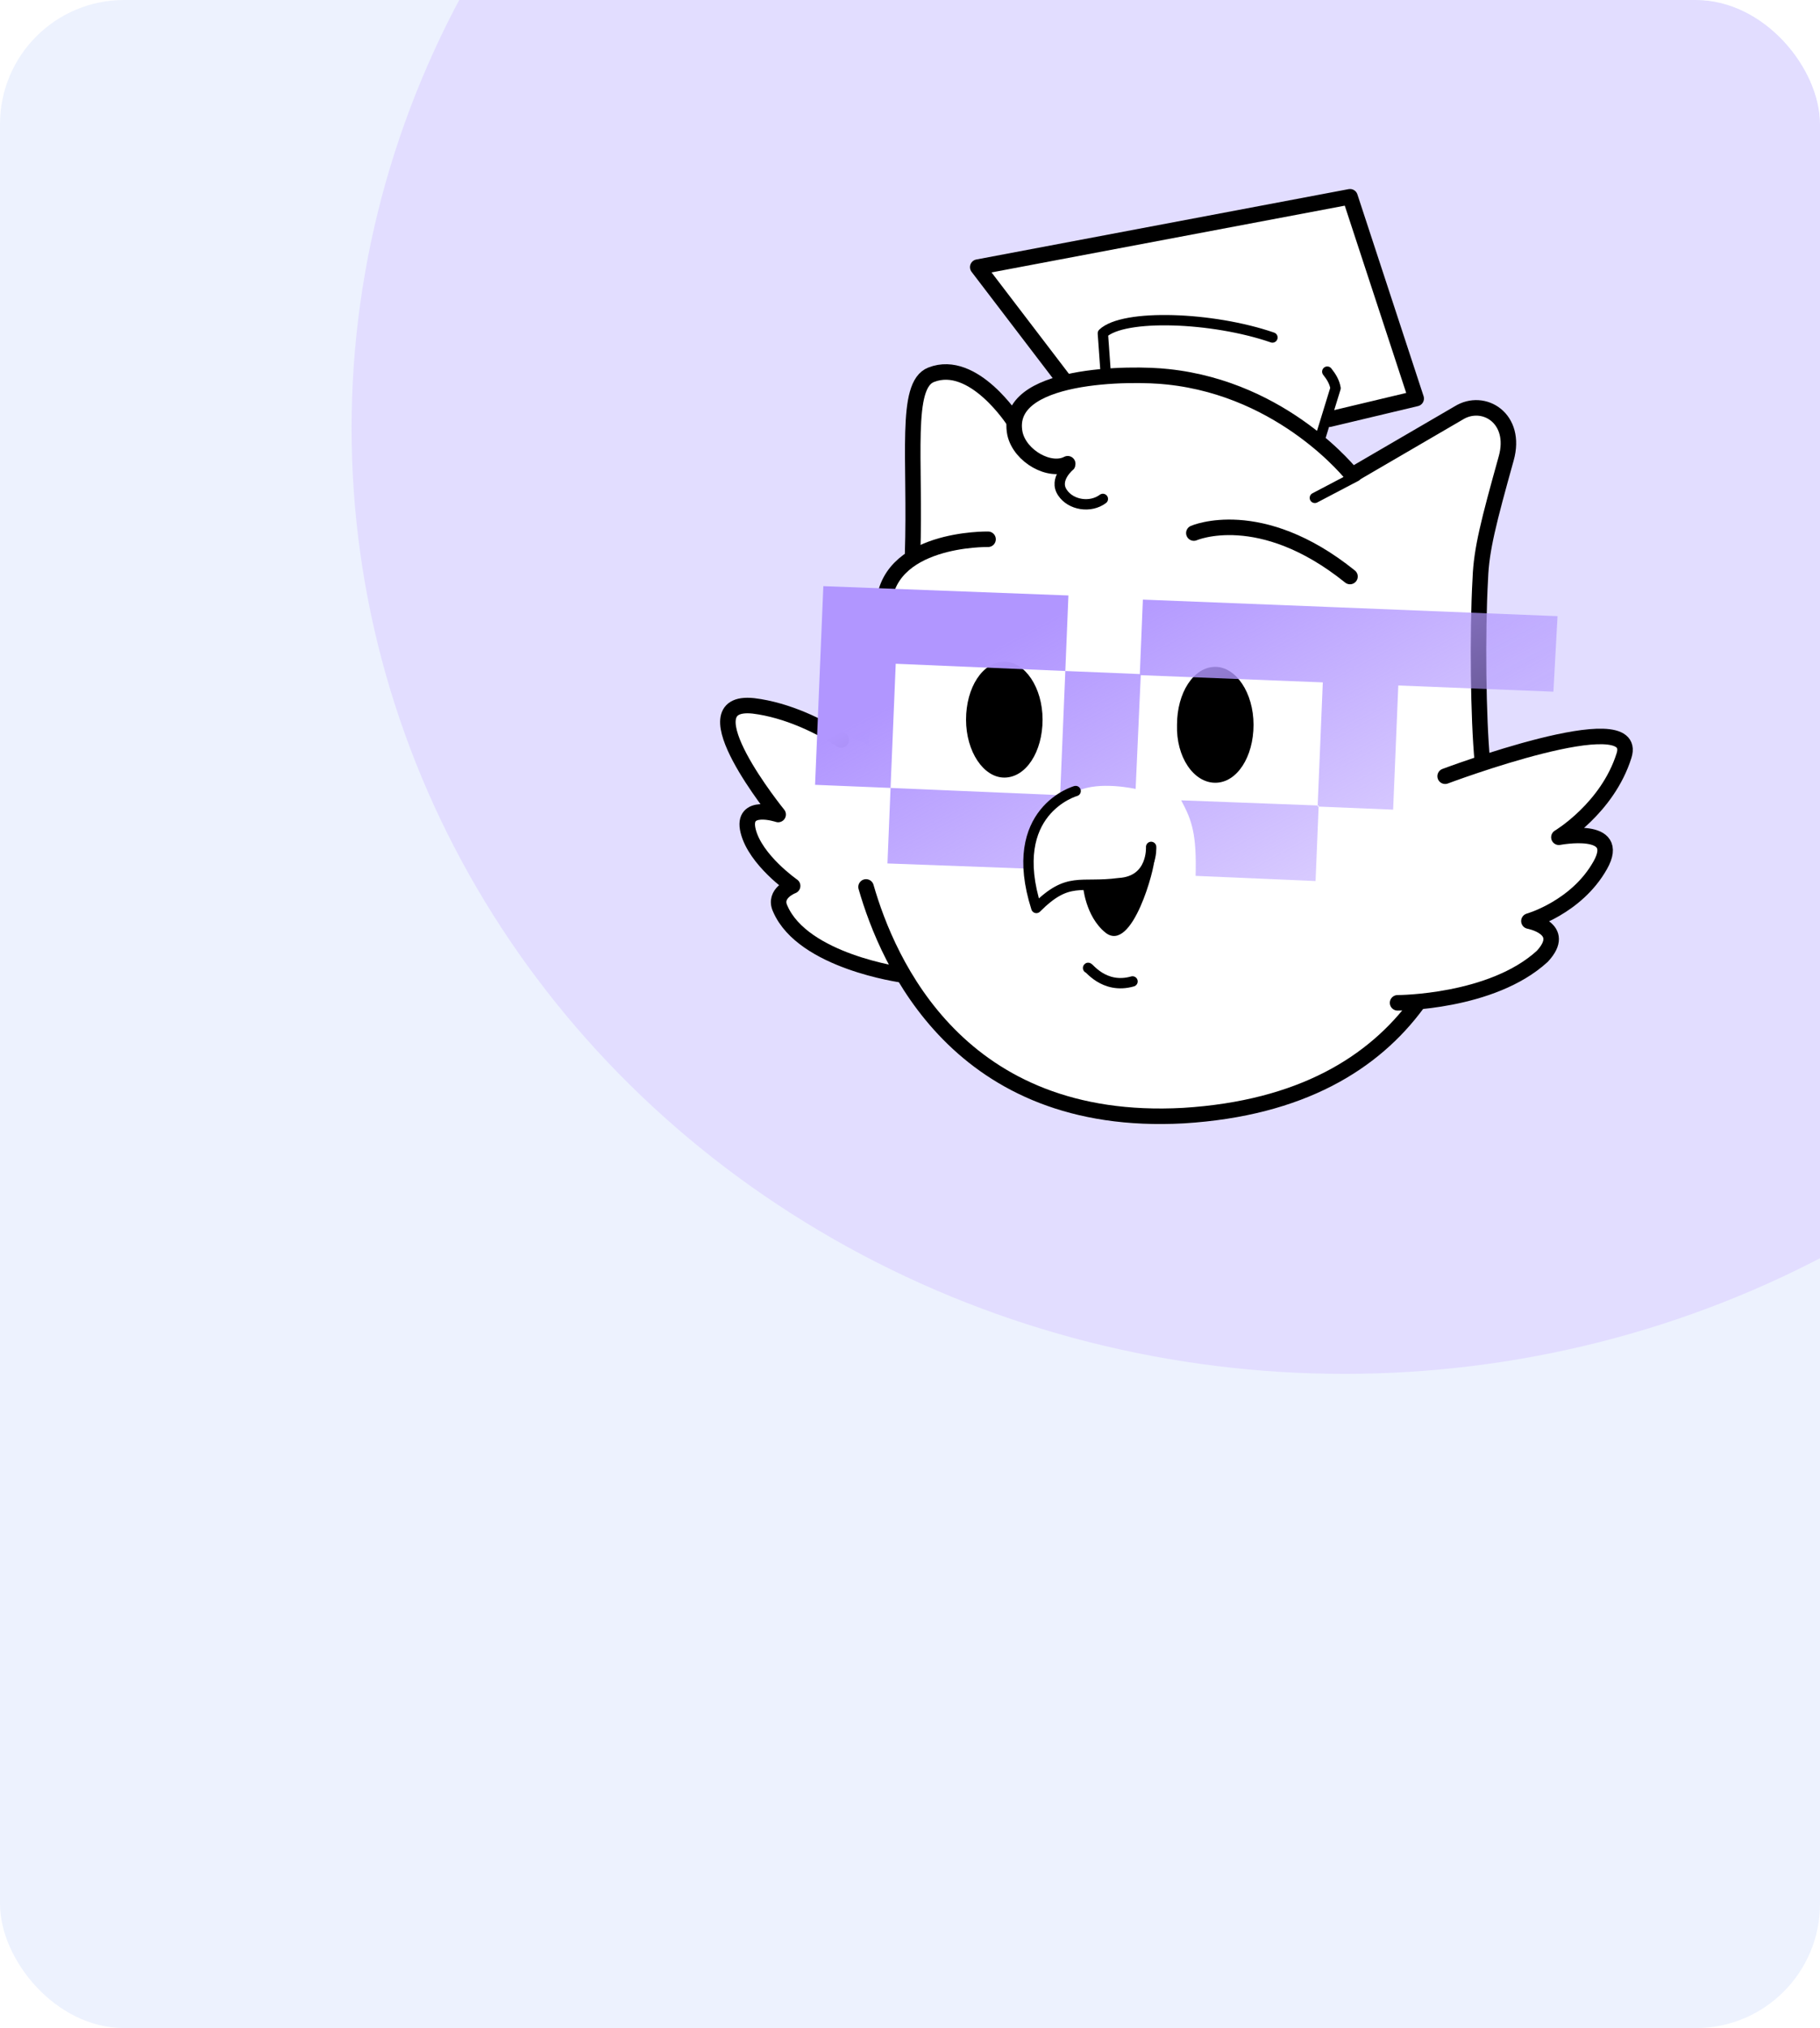 <svg width="176" height="196" viewBox="0 0 176 196" fill="none" xmlns="http://www.w3.org/2000/svg">
<g clip-path="url(#clip0_3256_2775)">
<rect width="176" height="196" rx="12" fill="#EDF2FE"/>
<g filter="url(#filter0_f_3256_2775)">
<ellipse cx="130" cy="41.388" rx="96" ry="91.388" fill="#E2DDFF"/>
</g>
<path d="M145.45 44.917C144.25 47.417 143.15 55.617 142.85 59.817C142.55 64.017 143.35 73.717 143.35 73.717C143.35 73.717 156.55 70.217 156.95 71.717C157.15 74.317 154.35 78.417 151.15 80.817C154.25 80.017 155.45 82.017 155.45 82.017C154.75 86.117 148.25 88.917 148.25 88.917C148.25 88.917 150.55 89.617 150.15 90.717C146.95 97.117 137.05 96.917 137.05 96.917C137.05 96.917 130.35 106.817 113.75 108.017C97.15 109.217 87.45 96.217 86.95 93.917C75.15 91.017 75.15 88.017 76.05 85.117C68.85 78.617 73.45 78.017 74.85 78.017C71.85 75.417 70.25 70.417 71.15 68.617C72.05 66.817 84.05 72.017 84.05 72.017C84.05 72.017 84.45 65.817 84.25 61.117C84.05 56.417 88.45 53.917 88.45 53.917L88.25 41.217C88.25 41.217 88.55 37.517 89.45 36.417C90.65 35.017 95.25 35.817 97.95 41.317C97.25 39.517 103.05 36.817 103.05 36.817L94.95 25.717L130.45 19.217L137.05 38.217L128.25 40.217L127.65 42.517L130.45 45.917L142.45 39.417L145.15 40.617C145.85 42.017 145.85 43.417 145.45 44.917Z" fill="white"/>
<path d="M128.551 40.517L136.951 38.517L130.551 19.017L94.551 25.817L102.951 36.817" stroke="black" stroke-width="1.5" stroke-miterlimit="10" stroke-linecap="round" stroke-linejoin="round"/>
<path d="M128.351 35.917C128.751 36.417 129.051 36.917 129.151 37.517L127.551 42.717" stroke="black" stroke-miterlimit="10" stroke-linecap="round" stroke-linejoin="round"/>
<path d="M106.95 36.417L106.65 32.217C108.65 30.317 117.25 30.617 123.05 32.617" stroke="black" stroke-miterlimit="10" stroke-linecap="round" stroke-linejoin="round"/>
<path d="M137.05 97.017C132.85 102.717 125.85 107.117 114.45 107.817C92.75 109.017 85.85 93.017 83.75 85.717" stroke="black" stroke-width="1.5" stroke-miterlimit="10" stroke-linecap="round" stroke-linejoin="round"/>
<path d="M103.251 44.817C101.551 45.717 98.651 44.117 98.151 41.917C96.951 36.017 109.451 36.017 112.951 36.417C124.251 37.617 130.751 45.917 130.751 45.917L141.051 39.917C143.451 38.417 146.751 40.417 145.651 44.317C143.951 50.417 143.251 53.117 143.151 55.917C142.851 61.217 142.951 69.417 143.351 73.617" stroke="black" stroke-width="1.5" stroke-miterlimit="10" stroke-linecap="round" stroke-linejoin="round"/>
<path d="M98.05 40.717C98.05 40.717 94.15 34.617 90.05 36.217C87.45 37.217 88.55 44.217 88.25 53.617" stroke="black" stroke-width="1.5" stroke-miterlimit="10" stroke-linecap="round" stroke-linejoin="round"/>
<path d="M95.549 52.117C95.549 52.117 85.449 51.917 85.449 58.917" stroke="black" stroke-width="1.5" stroke-miterlimit="10" stroke-linecap="round" stroke-linejoin="round"/>
<path d="M115.449 51.517C115.449 51.517 121.849 48.717 130.549 55.717" stroke="black" stroke-width="1.5" stroke-miterlimit="10" stroke-linecap="round" stroke-linejoin="round"/>
<path d="M117.521 75.649C119.621 75.649 121.221 73.149 121.221 70.049C121.221 66.949 119.521 64.449 117.521 64.449C115.421 64.449 113.821 66.949 113.821 70.049C113.721 73.149 115.421 75.649 117.521 75.649Z" fill="black"/>
<path d="M97.12 75.149C99.22 75.149 100.82 72.649 100.82 69.549C100.82 66.449 99.12 63.949 97.12 63.949C95.02 63.949 93.42 66.449 93.42 69.549C93.42 72.649 95.12 75.149 97.12 75.149Z" fill="black"/>
<path d="M127.15 48.117L131.15 46.017" stroke="black" stroke-miterlimit="10" stroke-linecap="round" stroke-linejoin="round"/>
<path d="M103.451 45.017C103.451 45.017 101.851 46.317 102.751 47.617C103.551 48.817 105.451 49.117 106.651 48.217" stroke="black" stroke-miterlimit="10" stroke-linecap="round" stroke-linejoin="round"/>
<path d="M87.25 94.217C87.25 94.217 77.65 92.917 75.45 87.817C74.75 86.317 76.65 85.617 76.65 85.617C76.65 85.617 73.05 83.117 72.35 80.317C71.65 77.517 75.25 78.717 75.25 78.717C75.25 78.717 66.15 67.517 72.85 68.217C76.15 68.617 79.35 70.217 81.35 71.517" stroke="black" stroke-width="1.5" stroke-miterlimit="10" stroke-linecap="round" stroke-linejoin="round"/>
<path d="M139.75 75.017C139.75 75.017 158.65 67.917 157.05 73.017C155.45 78.117 150.75 80.917 150.75 80.917C150.75 80.917 156.95 79.717 154.75 83.617C152.45 87.717 147.85 89.017 147.85 89.017C147.85 89.017 151.65 89.717 149.15 92.417C144.25 96.917 135.15 96.917 135.15 96.917" stroke="black" stroke-width="1.5" stroke-miterlimit="10" stroke-linecap="round" stroke-linejoin="round"/>
<path d="M114.22 77.348L127.52 77.848L127.22 85.148L115.62 84.648C115.72 80.748 115.32 79.348 114.22 77.348ZM128.22 58.648L110.52 57.948L110.22 65.248L127.92 65.948L127.42 77.948L134.72 78.248L135.22 66.248L150.22 66.848L150.62 59.548L128.22 58.648ZM102.52 76.848L86.12 76.148L85.82 83.448L99.42 83.948C99.52 80.848 100.92 78.548 103.02 76.848L104.22 76.448C106.32 75.448 109.82 76.248 109.82 76.248L110.32 65.148L103.02 64.848L102.52 76.848ZM103.02 64.848L103.32 57.548L79.62 56.648L78.82 75.848L86.12 76.148L86.62 64.148L103.02 64.848Z" fill="url(#paint0_linear_3256_2775)"/>
<path d="M104.019 76.449C104.019 76.449 97.219 78.349 100.219 87.749C103.319 84.649 104.419 85.849 108.219 85.349C111.519 85.149 111.319 81.849 111.319 81.849" stroke="black" stroke-miterlimit="10" stroke-linecap="round" stroke-linejoin="round"/>
<path d="M111.619 83.049C111.719 83.749 109.519 92.149 106.919 90.149C104.919 88.549 104.719 85.549 104.719 85.549C104.719 85.549 110.319 85.849 111.619 83.049Z" fill="black"/>
<path d="M105.219 93.549C105.219 93.349 106.719 95.648 109.519 94.849" stroke="black" stroke-miterlimit="10" stroke-linecap="round" stroke-linejoin="round"/>
</g>
<defs>
<filter id="filter0_f_3256_2775" x="-66" y="-150" width="392" height="382.775" filterUnits="userSpaceOnUse" color-interpolation-filters="sRGB">
<feFlood flood-opacity="0" result="BackgroundImageFix"/>
<feBlend mode="normal" in="SourceGraphic" in2="BackgroundImageFix" result="shape"/>
<feGaussianBlur stdDeviation="50" result="effect1_foregroundBlur_3256_2775"/>
</filter>
<linearGradient id="paint0_linear_3256_2775" x1="125.362" y1="88.383" x2="104.867" y2="50.053" gradientUnits="userSpaceOnUse">
<stop offset="0.047" stop-color="#B196FF" stop-opacity="0.5"/>
<stop offset="0.839" stop-color="#B196FF"/>
</linearGradient>
<clipPath id="clip0_3256_2775">
<rect width="176" height="196" rx="12" fill="white"/>
</clipPath>
</defs>
</svg>
